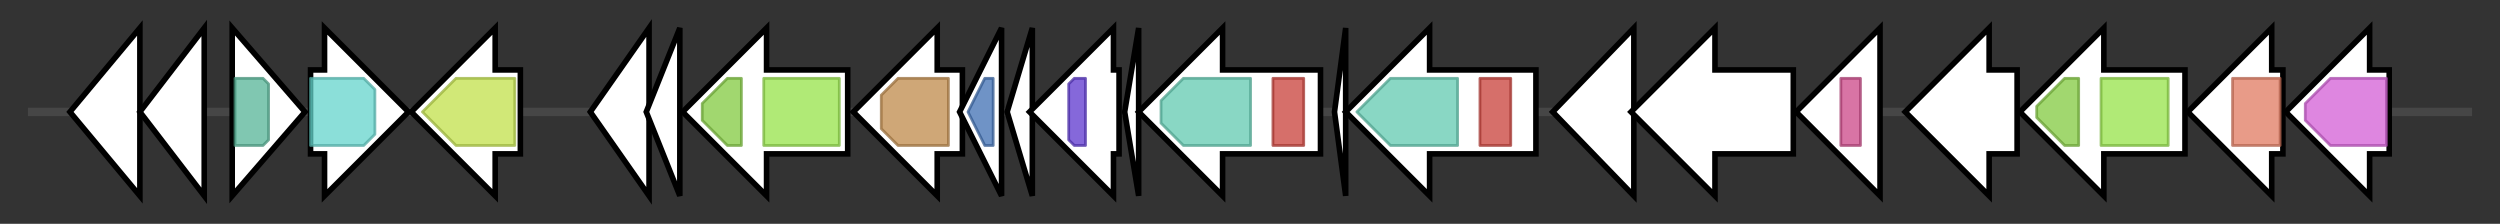 <svg version="1.1" baseProfile="full" xmlns="http://www.w3.org/2000/svg" width="893.6" height="80">
	<rect width="100%" height="100%" fill="#333333" stroke="none"/>
	<g>
		<line x1="10" y1="40.0" x2="883.6" y2="40.0" style="stroke:rgb(70,70,70); stroke-width:3 "/>
		<g>
			<title> (LFBLBBEA_03994)
hypothetical protein</title>
			<polygon class=" (LFBLBBEA_03994)
hypothetical protein" points="25,40 50,10 50,70" fill="rgb(255,255,255)" fill-opacity="1.0" stroke="rgb(0,0,0)" stroke-width="2"  />
		</g>
		<g>
			<title> (LFBLBBEA_03995)
hypothetical protein</title>
			<polygon class=" (LFBLBBEA_03995)
hypothetical protein" points="50,40 73,10 73,70" fill="rgb(255,255,255)" fill-opacity="1.0" stroke="rgb(0,0,0)" stroke-width="2"  />
		</g>
		<g>
			<title>tgnD (LFBLBBEA_03996)
(E)-2-((N-methylformamido)methylene)succinate hydrolase</title>
			<polygon class="tgnD (LFBLBBEA_03996)
(E)-2-((N-methylformamido)methylene)succinate hydrolase" points="83,10 109,40 83,70" fill="rgb(255,255,255)" fill-opacity="1.0" stroke="rgb(0,0,0)" stroke-width="2"  />
			<g>
				<title>Abhydrolase_1 (PF00561)
"alpha/beta hydrolase fold"</title>
				<polygon class="PF00561" points="84,28 94,28 96,30 96,50 94,52 84,52" stroke-linejoin="round" width="12" height="24" fill="rgb(86,180,151)" stroke="rgb(68,144,120)" stroke-width="1" opacity="0.75" />
			</g>
		</g>
		<g>
			<title>hldD (LFBLBBEA_03997)
ADP-L-glycero-D-manno-heptose-6-epimerase</title>
			<polygon class="hldD (LFBLBBEA_03997)
ADP-L-glycero-D-manno-heptose-6-epimerase" points="111,25 116,25 116,10 146,40 116,70 116,55 111,55" fill="rgb(255,255,255)" fill-opacity="1.0" stroke="rgb(0,0,0)" stroke-width="2"  />
			<g>
				<title>NAD_binding_4 (PF07993)
"Male sterility protein"</title>
				<polygon class="PF07993" points="111,28 130,28 134,32 134,48 130,52 111,52" stroke-linejoin="round" width="23" height="24" fill="rgb(100,212,204)" stroke="rgb(80,169,163)" stroke-width="1" opacity="0.75" />
			</g>
		</g>
		<g>
			<title> (LFBLBBEA_03998)
hypothetical protein</title>
			<polygon class=" (LFBLBBEA_03998)
hypothetical protein" points="186,25 177,25 177,10 147,40 177,70 177,55 186,55" fill="rgb(255,255,255)" fill-opacity="1.0" stroke="rgb(0,0,0)" stroke-width="2"  />
			<g>
				<title>MFS_1 (PF07690)
"Major Facilitator Superfamily"</title>
				<polygon class="PF07690" points="151,40 163,28 184,28 184,52 163,52 151,40" stroke-linejoin="round" width="33" height="24" fill="rgb(193,224,74)" stroke="rgb(154,179,59)" stroke-width="1" opacity="0.75" />
			</g>
		</g>
		<g>
			<title> (LFBLBBEA_03999)
hypothetical protein</title>
			<polygon class=" (LFBLBBEA_03999)
hypothetical protein" points="211,40 232,10 232,70" fill="rgb(255,255,255)" fill-opacity="1.0" stroke="rgb(0,0,0)" stroke-width="2"  />
		</g>
		<g>
			<title>cpdA_2 (LFBLBBEA_04000)
3',5'-cyclic adenosine monophosphate phosphodiesterase CpdA</title>
			<polygon class="cpdA_2 (LFBLBBEA_04000)
3',5'-cyclic adenosine monophosphate phosphodiesterase CpdA" points="231,40 243,10 243,70" fill="rgb(255,255,255)" fill-opacity="1.0" stroke="rgb(0,0,0)" stroke-width="2"  />
		</g>
		<g>
			<title>btuD_4 (LFBLBBEA_04001)
Vitamin B12 import ATP-binding protein BtuD</title>
			<polygon class="btuD_4 (LFBLBBEA_04001)
Vitamin B12 import ATP-binding protein BtuD" points="303,25 274,25 274,10 244,40 274,70 274,55 303,55" fill="rgb(255,255,255)" fill-opacity="1.0" stroke="rgb(0,0,0)" stroke-width="2"  />
			<g>
				<title>ABC_tran (PF00005)
"ABC transporter"</title>
				<polygon class="PF00005" points="251,37 260,28 265,28 265,52 260,52 251,43" stroke-linejoin="round" width="14" height="24" fill="rgb(129,201,63)" stroke="rgb(103,160,50)" stroke-width="1" opacity="0.75" />
			</g>
			<g>
				<title>ABC_membrane (PF00664)
"ABC transporter transmembrane region"</title>
				<rect class="PF00664" x="273" y="28" stroke-linejoin="round" width="27" height="24" fill="rgb(149,226,73)" stroke="rgb(119,180,58)" stroke-width="1" opacity="0.75" />
			</g>
		</g>
		<g>
			<title> (LFBLBBEA_04002)
hypothetical protein</title>
			<polygon class=" (LFBLBBEA_04002)
hypothetical protein" points="344,25 335,25 335,10 305,40 335,70 335,55 344,55" fill="rgb(255,255,255)" fill-opacity="1.0" stroke="rgb(0,0,0)" stroke-width="2"  />
			<g>
				<title>NTP_transf_5 (PF14907)
"Uncharacterised nucleotidyltransferase"</title>
				<polygon class="PF14907" points="315,34 321,28 339,28 339,52 321,52 315,46" stroke-linejoin="round" width="24" height="24" fill="rgb(191,137,74)" stroke="rgb(152,109,59)" stroke-width="1" opacity="0.75" />
			</g>
		</g>
		<g>
			<title> (LFBLBBEA_04003)
hypothetical protein</title>
			<polygon class=" (LFBLBBEA_04003)
hypothetical protein" points="343,40 358,10 358,70" fill="rgb(255,255,255)" fill-opacity="1.0" stroke="rgb(0,0,0)" stroke-width="2"  />
			<g>
				<title>Transglut_core3 (PF13471)
"Transglutaminase-like superfamily"</title>
				<polygon class="PF13471" points="346,40 352,28 355,28 355,52 352,52" stroke-linejoin="round" width="11" height="24" fill="rgb(63,111,179)" stroke="rgb(50,88,143)" stroke-width="1" opacity="0.75" />
			</g>
		</g>
		<g>
			<title> (LFBLBBEA_04004)
hypothetical protein</title>
			<polygon class=" (LFBLBBEA_04004)
hypothetical protein" points="360,40 369,10 369,70" fill="rgb(255,255,255)" fill-opacity="1.0" stroke="rgb(0,0,0)" stroke-width="2"  />
		</g>
		<g>
			<title> (LFBLBBEA_04005)
hypothetical protein</title>
			<polygon class=" (LFBLBBEA_04005)
hypothetical protein" points="400,25 398,25 398,10 368,40 398,70 398,55 400,55" fill="rgb(255,255,255)" fill-opacity="1.0" stroke="rgb(0,0,0)" stroke-width="2"  />
			<g>
				<title>Hpr_kinase_C (PF07475)
"HPr Serine kinase C-terminal domain"</title>
				<polygon class="PF07475" points="382,30 384,28 388,28 388,52 384,52 382,50" stroke-linejoin="round" width="6" height="24" fill="rgb(92,54,205)" stroke="rgb(73,43,164)" stroke-width="1" opacity="0.75" />
			</g>
		</g>
		<g>
			<title> (LFBLBBEA_04006)
hypothetical protein</title>
			<polygon class=" (LFBLBBEA_04006)
hypothetical protein" points="402,40 407,10 407,70" fill="rgb(255,255,255)" fill-opacity="1.0" stroke="rgb(0,0,0)" stroke-width="2"  />
		</g>
		<g>
			<title>asnO_2 (LFBLBBEA_04007)
Asparagine synthetase [glutamine-hydrolyzing] 3</title>
			<polygon class="asnO_2 (LFBLBBEA_04007)
Asparagine synthetase [glutamine-hydrolyzing] 3" points="472,25 437,25 437,10 407,40 437,70 437,55 472,55" fill="rgb(255,255,255)" fill-opacity="1.0" stroke="rgb(0,0,0)" stroke-width="2"  />
			<g>
				<title>Asn_synthase (PF00733)
"Asparagine synthase"</title>
				<polygon class="PF00733" points="415,36 423,28 447,28 447,52 423,52 415,44" stroke-linejoin="round" width="32" height="24" fill="rgb(97,201,176)" stroke="rgb(77,160,140)" stroke-width="1" opacity="0.75" />
			</g>
			<g>
				<title>GATase_7 (PF13537)
"Glutamine amidotransferase domain"</title>
				<rect class="PF13537" x="455" y="28" stroke-linejoin="round" width="11" height="24" fill="rgb(200,63,57)" stroke="rgb(160,50,45)" stroke-width="1" opacity="0.75" />
			</g>
		</g>
		<g>
			<title> (LFBLBBEA_04008)
hypothetical protein</title>
			<polygon class=" (LFBLBBEA_04008)
hypothetical protein" points="477,40 481,10 481,70" fill="rgb(255,255,255)" fill-opacity="1.0" stroke="rgb(0,0,0)" stroke-width="2"  />
		</g>
		<g>
			<title>asnO_3 (LFBLBBEA_04009)
Asparagine synthetase [glutamine-hydrolyzing] 3</title>
			<polygon class="asnO_3 (LFBLBBEA_04009)
Asparagine synthetase [glutamine-hydrolyzing] 3" points="549,25 511,25 511,10 481,40 511,70 511,55 549,55" fill="rgb(255,255,255)" fill-opacity="1.0" stroke="rgb(0,0,0)" stroke-width="2"  />
			<g>
				<title>Asn_synthase (PF00733)
"Asparagine synthase"</title>
				<polygon class="PF00733" points="485,40 497,28 521,28 521,52 497,52 485,40" stroke-linejoin="round" width="36" height="24" fill="rgb(97,201,176)" stroke="rgb(77,160,140)" stroke-width="1" opacity="0.75" />
			</g>
			<g>
				<title>GATase_7 (PF13537)
"Glutamine amidotransferase domain"</title>
				<rect class="PF13537" x="529" y="28" stroke-linejoin="round" width="11" height="24" fill="rgb(200,63,57)" stroke="rgb(160,50,45)" stroke-width="1" opacity="0.75" />
			</g>
		</g>
		<g>
			<title> (LFBLBBEA_04010)
hypothetical protein</title>
			<polygon class=" (LFBLBBEA_04010)
hypothetical protein" points="555,40 584,10 584,70" fill="rgb(255,255,255)" fill-opacity="1.0" stroke="rgb(0,0,0)" stroke-width="2"  />
		</g>
		<g>
			<title> (LFBLBBEA_04011)
hypothetical protein</title>
			<polygon class=" (LFBLBBEA_04011)
hypothetical protein" points="641,25 613,25 613,10 583,40 613,70 613,55 641,55" fill="rgb(255,255,255)" fill-opacity="1.0" stroke="rgb(0,0,0)" stroke-width="2"  />
		</g>
		<g>
			<title> (LFBLBBEA_04012)
hypothetical protein</title>
			<polygon class=" (LFBLBBEA_04012)
hypothetical protein" points="672,25 672,25 672,10 642,40 672,70 672,55 672,55" fill="rgb(255,255,255)" fill-opacity="1.0" stroke="rgb(0,0,0)" stroke-width="2"  />
			<g>
				<title>fn3 (PF00041)
"Fibronectin type III domain"</title>
				<polygon class="PF00041" points="658,28 658,28 665,28 665,52 658,52 658,52" stroke-linejoin="round" width="7" height="24" fill="rgb(203,70,135)" stroke="rgb(162,56,107)" stroke-width="1" opacity="0.75" />
			</g>
		</g>
		<g>
			<title> (LFBLBBEA_04013)
hypothetical protein</title>
			<polygon class=" (LFBLBBEA_04013)
hypothetical protein" points="721,25 711,25 711,10 681,40 711,70 711,55 721,55" fill="rgb(255,255,255)" fill-opacity="1.0" stroke="rgb(0,0,0)" stroke-width="2"  />
		</g>
		<g>
			<title>pglK (LFBLBBEA_04014)
Protein glycosylation K</title>
			<polygon class="pglK (LFBLBBEA_04014)
Protein glycosylation K" points="781,25 752,25 752,10 722,40 752,70 752,55 781,55" fill="rgb(255,255,255)" fill-opacity="1.0" stroke="rgb(0,0,0)" stroke-width="2"  />
			<g>
				<title>ABC_tran (PF00005)
"ABC transporter"</title>
				<polygon class="PF00005" points="728,38 738,28 743,28 743,52 738,52 728,42" stroke-linejoin="round" width="15" height="24" fill="rgb(129,201,63)" stroke="rgb(103,160,50)" stroke-width="1" opacity="0.75" />
			</g>
			<g>
				<title>ABC_membrane (PF00664)
"ABC transporter transmembrane region"</title>
				<rect class="PF00664" x="751" y="28" stroke-linejoin="round" width="24" height="24" fill="rgb(149,226,73)" stroke="rgb(119,180,58)" stroke-width="1" opacity="0.75" />
			</g>
		</g>
		<g>
			<title>arnC_2 (LFBLBBEA_04015)
Undecaprenyl-phosphate 4-deoxy-4-formamido-L-arabinose transferase</title>
			<polygon class="arnC_2 (LFBLBBEA_04015)
Undecaprenyl-phosphate 4-deoxy-4-formamido-L-arabinose transferase" points="816,25 812,25 812,10 782,40 812,70 812,55 816,55" fill="rgb(255,255,255)" fill-opacity="1.0" stroke="rgb(0,0,0)" stroke-width="2"  />
			<g>
				<title>Glycos_transf_2 (PF00535)
"Glycosyl transferase family 2"</title>
				<polygon class="PF00535" points="798,28 798,28 815,28 815,52 798,52 798,52" stroke-linejoin="round" width="17" height="24" fill="rgb(224,122,96)" stroke="rgb(179,97,76)" stroke-width="1" opacity="0.75" />
			</g>
		</g>
		<g>
			<title> (LFBLBBEA_04016)
hypothetical protein</title>
			<polygon class=" (LFBLBBEA_04016)
hypothetical protein" points="854,25 847,25 847,10 817,40 847,70 847,55 854,55" fill="rgb(255,255,255)" fill-opacity="1.0" stroke="rgb(0,0,0)" stroke-width="2"  />
			<g>
				<title>PS_pyruv_trans (PF04230)
"Polysaccharide pyruvyl transferase"</title>
				<polygon class="PF04230" points="824,37 833,28 853,28 853,52 833,52 824,43" stroke-linejoin="round" width="29" height="24" fill="rgb(211,93,213)" stroke="rgb(168,74,170)" stroke-width="1" opacity="0.75" />
			</g>
		</g>
	</g>
</svg>
